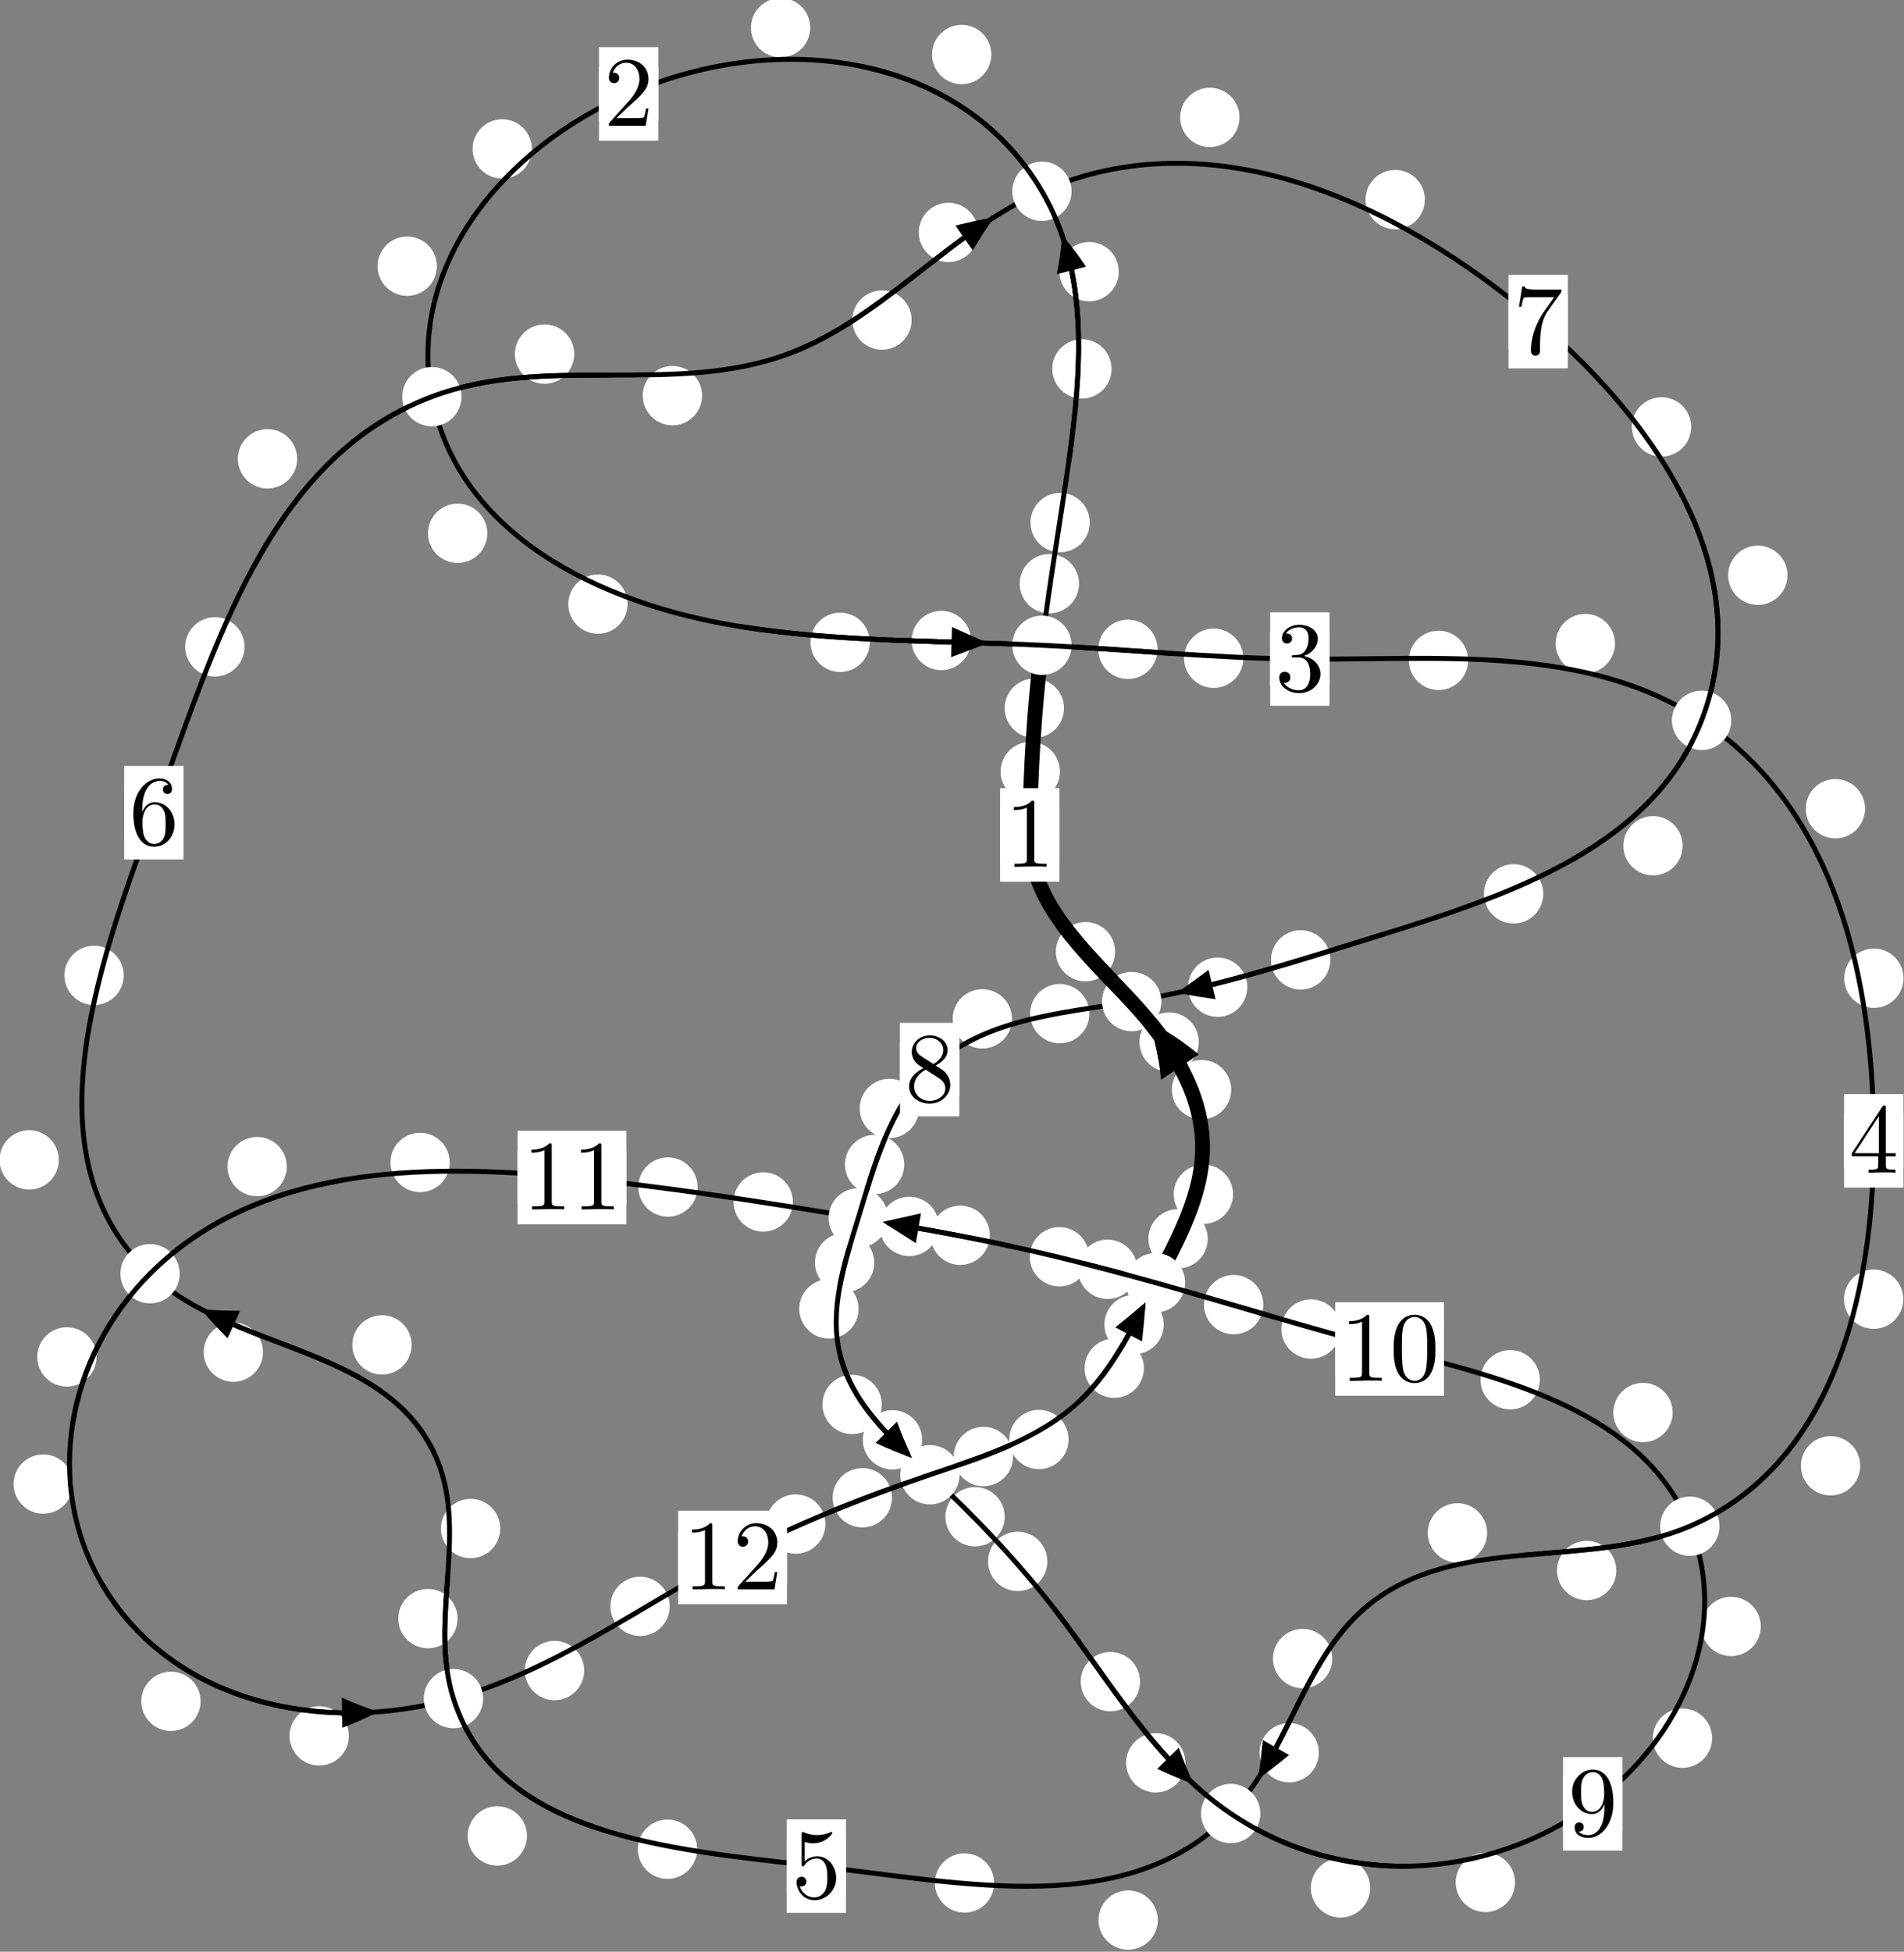 <?xml version="1.0"?>
<!-- Created by MetaPost 1.999 on 2021.07.05:2357 -->
<svg version="1.1" xmlns="http://www.w3.org/2000/svg" xmlns:xlink="http://www.w3.org/1999/xlink" width="191.876" height="196.604" viewBox="0 0 191.876 196.604">
<rect x="0" y="0" width="191.876" height="196.604" fill="#808080" stroke="none"/>
<!-- Original BoundingBox: -105.047089 -131.407944 86.828934 65.196320 -->
  <defs>
    <g transform="scale(0.01,0.01)" id="GLYPHcmr10_48">
      <path style="fill-rule: evenodd;" d="M460 -320C460 -400,455 -480,420 -554C374 -650,292 -666,250 -666C190 -666,117 -640,76 -547C44 -478,39 -400,39 -320C39 -245,43 -155,84 -79C127 2,200 22,249 22C303 22,379 1,423 -94C455 -163,460 -241,460 -320M249 -0C210 -0,151 -25,133 -121C122 -181,122 -273,122 -332C122 -396,122 -462,130 -516C149 -635,224 -644,249 -644C282 -644,348 -626,367 -527C377 -471,377 -395,377 -332C377 -257,377 -189,366 -125C351 -30,294 -0,249 -0"></path>
    </g>
    <g transform="scale(0.01,0.01)" id="GLYPHcmr10_49">
      <path style="fill-rule: evenodd;" d="M294 -640C294 -664,294 -666,271 -666C209 -602,121 -602,89 -602L89 -571C109 -571,168 -571,220 -597L220 -79C220 -43,217 -31,127 -31L95 -31L95 -0L257 -0L130 -3L217 -3L257 -3L297 -3L384 -3L419 -0L419 -31L387 -31C297 -31,294 -42,294 -79"></path>
    </g>
    <g transform="scale(0.01,0.01)" id="GLYPHcmr10_50">
      <path style="fill-rule: evenodd;" d="M127 -77L233 -180C389 -318,449 -372,449 -472C449 -586,359 -666,237 -666C124 -666,50 -574,50 -485C50 -429,100 -429,103 -429C120 -429,155 -441,155 -482C155 -508,137 -534,102 -534C94 -534,92 -534,89 -533C112 -598,166 -635,224 -635C315 -635,358 -554,358 -472C358 -392,308 -313,253 -251L61 -37C50 -26,50 -24,50 -0L421 -0L449 -174L424 -174C419 -144,412 -100,402 -85C395 -77,329 -77,307 -77"></path>
    </g>
    <g transform="scale(0.01,0.01)" id="GLYPHcmr10_51">
      <path style="fill-rule: evenodd;" d="M290 -352C372 -379,430 -449,430 -528C430 -610,342 -666,246 -666C145 -666,69 -606,69 -530C69 -497,91 -478,120 -478C151 -478,171 -500,171 -529C171 -579,124 -579,109 -579C140 -628,206 -641,242 -641C283 -641,338 -619,338 -529C338 -517,336 -459,310 -415C280 -367,246 -364,221 -363C213 -362,189 -360,182 -360C174 -359,167 -358,167 -348C167 -337,174 -337,191 -337L235 -337C317 -337,354 -269,354 -171C354 -35,285 -6,241 -6C198 -6,123 -23,88 -82C123 -77,154 -99,154 -137C154 -173,127 -193,98 -193C74 -193,42 -179,42 -135C42 -44,135 22,244 22C366 22,457 -69,457 -171C457 -253,394 -331,290 -352"></path>
    </g>
    <g transform="scale(0.01,0.01)" id="GLYPHcmr10_52">
      <path style="fill-rule: evenodd;" d="M294 -165L294 -78C294 -42,292 -31,218 -31L197 -31L197 -0L332 -0L238 -3L290 -3L332 -3L374 -3L427 -3L468 -0L468 -31L447 -31C373 -31,371 -42,371 -78L371 -165L471 -165L471 -196L371 -196L371 -651C371 -671,371 -677,355 -677C346 -677,343 -677,335 -665L28 -196L28 -165M300 -196L56 -196L300 -569"></path>
    </g>
    <g transform="scale(0.01,0.01)" id="GLYPHcmr10_53">
      <path style="fill-rule: evenodd;" d="M449 -201C449 -320,367 -420,259 -420C211 -420,168 -404,132 -369L132 -564C152 -558,185 -551,217 -551C340 -551,410 -642,410 -655C410 -661,407 -666,400 -666C399 -666,397 -666,392 -663C372 -654,323 -634,256 -634C216 -634,170 -641,123 -662C115 -665,113 -665,111 -665C101 -665,101 -657,101 -641L101 -345C101 -327,101 -319,115 -319C122 -319,124 -322,128 -328C139 -344,176 -398,257 -398C309 -398,334 -352,342 -334C358 -297,360 -258,360 -208C360 -173,360 -113,336 -71C312 -32,275 -6,229 -6C156 -6,99 -59,82 -118C85 -117,88 -116,99 -116C132 -116,149 -141,149 -165C149 -189,132 -214,99 -214C85 -214,50 -207,50 -161C50 -75,119 22,231 22C347 22,449 -74,449 -201"></path>
    </g>
    <g transform="scale(0.01,0.01)" id="GLYPHcmr10_54">
      <path style="fill-rule: evenodd;" d="M132 -328L132 -352C132 -605,256 -641,307 -641C331 -641,373 -635,395 -601C380 -601,340 -601,340 -556C340 -525,364 -510,386 -510C402 -510,432 -519,432 -558C432 -618,388 -666,305 -666C177 -666,42 -537,42 -316C42 -49,158 22,251 22C362 22,457 -72,457 -204C457 -331,368 -427,257 -427C189 -427,152 -376,132 -328M251 -6C188 -6,158 -66,152 -81C134 -128,134 -208,134 -226C134 -304,166 -404,256 -404C272 -404,318 -404,349 -342C367 -305,367 -254,367 -205C367 -157,367 -107,350 -71C320 -11,274 -6,251 -6"></path>
    </g>
    <g transform="scale(0.01,0.01)" id="GLYPHcmr10_55">
      <path style="fill-rule: evenodd;" d="M476 -609C485 -621,485 -623,485 -644L242 -644C120 -644,118 -657,114 -676L89 -676L56 -470L81 -470C84 -486,93 -549,106 -561C113 -567,191 -567,204 -567L411 -567C400 -551,321 -442,299 -409C209 -274,176 -135,176 -33C176 -23,176 22,222 22C268 22,268 -23,268 -33L268 -84C268 -139,271 -194,279 -248C283 -271,297 -357,341 -419"></path>
    </g>
    <g transform="scale(0.01,0.01)" id="GLYPHcmr10_56">
      <path style="fill-rule: evenodd;" d="M163 -457C117 -487,113 -521,113 -538C113 -599,178 -641,249 -641C322 -641,386 -589,386 -517C386 -460,347 -412,287 -377M309 -362C381 -399,430 -451,430 -517C430 -609,341 -666,250 -666C150 -666,69 -592,69 -499C69 -481,71 -436,113 -389C124 -377,161 -352,186 -335C128 -306,42 -250,42 -151C42 -45,144 22,249 22C362 22,457 -61,457 -168C457 -204,446 -249,408 -291C389 -312,373 -322,309 -362M209 -320L332 -242C360 -223,407 -193,407 -132C407 -58,332 -6,250 -6C164 -6,92 -68,92 -151C92 -209,124 -273,209 -320"></path>
    </g>
    <g transform="scale(0.01,0.01)" id="GLYPHcmr10_57">
      <path style="fill-rule: evenodd;" d="M367 -318L367 -286C367 -52,263 -6,205 -6C188 -6,134 -8,107 -42C151 -42,159 -71,159 -88C159 -119,135 -134,113 -134C97 -134,67 -125,67 -86C67 -19,121 22,206 22C335 22,457 -114,457 -329C457 -598,342 -666,253 -666C198 -666,149 -648,106 -603C65 -558,42 -516,42 -441C42 -316,130 -218,242 -218C303 -218,344 -260,367 -318M243 -241C227 -241,181 -241,150 -304C132 -341,132 -391,132 -440C132 -494,132 -541,153 -578C180 -628,218 -641,253 -641C299 -641,332 -607,349 -562C361 -530,365 -467,365 -421C365 -338,331 -241,243 -241"></path>
    </g>
  </defs>
  <path d="M106.815 77.72C106.815 76.927,106.5 76.167,105.94 75.607C105.379 75.046,104.619 74.731,103.826 74.731C103.034 74.731,102.274 75.046,101.713 75.607C101.153 76.167,100.838 76.927,100.838 77.72C100.838 78.513,101.153 79.273,101.713 79.833C102.274 80.394,103.034 80.709,103.826 80.709C104.619 80.709,105.379 80.394,105.94 79.833C106.5 79.273,106.815 78.513,106.815 77.72Z" style="fill: rgb(100%,100%,100%);stroke: none;"></path>
  <path d="M106.763 84.107C106.763 83.314,106.448 82.554,105.888 81.993C105.327 81.433,104.567 81.118,103.774 81.118C102.982 81.118,102.221 81.433,101.661 81.993C101.1 82.554,100.785 83.314,100.785 84.107C100.785 84.899,101.1 85.659,101.661 86.22C102.221 86.78,102.982 87.095,103.774 87.095C104.567 87.095,105.327 86.78,105.888 86.22C106.448 85.659,106.763 84.899,106.763 84.107Z" style="fill: rgb(100%,100%,100%);stroke: none;"></path>
  <path d="M108.736 58.797C108.736 58.005,108.421 57.245,107.861 56.684C107.3 56.124,106.54 55.809,105.748 55.809C104.955 55.809,104.195 56.124,103.634 56.684C103.074 57.245,102.759 58.005,102.759 58.797C102.759 59.59,103.074 60.35,103.634 60.911C104.195 61.471,104.955 61.786,105.748 61.786C106.54 61.786,107.3 61.471,107.861 60.911C108.421 60.35,108.736 59.59,108.736 58.797Z" style="fill: rgb(100%,100%,100%);stroke: none;"></path>
  <path d="M107.224 71.341C107.224 70.548,106.91 69.788,106.349 69.228C105.789 68.667,105.028 68.352,104.236 68.352C103.443 68.352,102.683 68.667,102.122 69.228C101.562 69.788,101.247 70.548,101.247 71.341C101.247 72.134,101.562 72.894,102.122 73.454C102.683 74.015,103.443 74.33,104.236 74.33C105.028 74.33,105.789 74.015,106.349 73.454C106.91 72.894,107.224 72.134,107.224 71.341Z" style="fill: rgb(100%,100%,100%);stroke: none;"></path>
  <path d="M112.019 37.16C112.019 36.367,111.704 35.607,111.144 35.046C110.583 34.486,109.823 34.171,109.03 34.171C108.238 34.171,107.477 34.486,106.917 35.046C106.356 35.607,106.041 36.367,106.041 37.16C106.041 37.952,106.356 38.712,106.917 39.273C107.477 39.833,108.238 40.148,109.03 40.148C109.823 40.148,110.583 39.833,111.144 39.273C111.704 38.712,112.019 37.952,112.019 37.16Z" style="fill: rgb(100%,100%,100%);stroke: none;"></path>
  <path d="M109.822 52.642C109.822 51.849,109.507 51.089,108.947 50.529C108.386 49.968,107.626 49.653,106.834 49.653C106.041 49.653,105.281 49.968,104.72 50.529C104.16 51.089,103.845 51.849,103.845 52.642C103.845 53.435,104.16 54.195,104.72 54.755C105.281 55.316,106.041 55.631,106.834 55.631C107.626 55.631,108.386 55.316,108.947 54.755C109.507 54.195,109.822 53.435,109.822 52.642Z" style="fill: rgb(100%,100%,100%);stroke: none;"></path>
  <path d="M99.901 5.493C99.901 4.7,99.586 3.94,99.025 3.38C98.465 2.819,97.705 2.504,96.912 2.504C96.119 2.504,95.359 2.819,94.799 3.38C94.238 3.94,93.923 4.7,93.923 5.493C93.923 6.286,94.238 7.046,94.799 7.606C95.359 8.167,96.119 8.482,96.912 8.482C97.705 8.482,98.465 8.167,99.025 7.606C99.586 7.046,99.901 6.286,99.901 5.493Z" style="fill: rgb(100%,100%,100%);stroke: none;"></path>
  <path d="M112.743 27.367C112.743 26.574,112.428 25.814,111.868 25.253C111.307 24.693,110.547 24.378,109.755 24.378C108.962 24.378,108.202 24.693,107.641 25.253C107.081 25.814,106.766 26.574,106.766 27.367C106.766 28.159,107.081 28.919,107.641 29.48C108.202 30.04,108.962 30.355,109.755 30.355C110.547 30.355,111.307 30.04,111.868 29.48C112.428 28.919,112.743 28.159,112.743 27.367Z" style="fill: rgb(100%,100%,100%);stroke: none;"></path>
  <path d="M53.602 15.004C53.602 14.211,53.287 13.451,52.727 12.89C52.166 12.33,51.406 12.015,50.613 12.015C49.821 12.015,49.061 12.33,48.5 12.89C47.94 13.451,47.625 14.211,47.625 15.004C47.625 15.796,47.94 16.556,48.5 17.117C49.061 17.677,49.821 17.992,50.613 17.992C51.406 17.992,52.166 17.677,52.727 17.117C53.287 16.556,53.602 15.796,53.602 15.004Z" style="fill: rgb(100%,100%,100%);stroke: none;"></path>
  <path d="M81.653 2.792C81.653 2,81.338 1.24,80.778 0.679C80.217 0.119,79.457 -0.196,78.664 -0.196C77.872 -0.196,77.111 0.119,76.551 0.679C75.99 1.24,75.676 2,75.676 2.792C75.676 3.585,75.99 4.345,76.551 4.906C77.111 5.466,77.872 5.781,78.664 5.781C79.457 5.781,80.217 5.466,80.778 4.906C81.338 4.345,81.653 3.585,81.653 2.792Z" style="fill: rgb(100%,100%,100%);stroke: none;"></path>
  <path d="M49.108 53.723C49.108 52.93,48.793 52.17,48.232 51.609C47.672 51.049,46.911 50.734,46.119 50.734C45.326 50.734,44.566 51.049,44.005 51.609C43.445 52.17,43.13 52.93,43.13 53.723C43.13 54.515,43.445 55.275,44.005 55.836C44.566 56.396,45.326 56.711,46.119 56.711C46.911 56.711,47.672 56.396,48.232 55.836C48.793 55.275,49.108 54.515,49.108 53.723Z" style="fill: rgb(100%,100%,100%);stroke: none;"></path>
  <path d="M44.026 26.815C44.026 26.022,43.711 25.262,43.151 24.702C42.59 24.141,41.83 23.826,41.037 23.826C40.245 23.826,39.485 24.141,38.924 24.702C38.364 25.262,38.049 26.022,38.049 26.815C38.049 27.608,38.364 28.368,38.924 28.928C39.485 29.489,40.245 29.804,41.037 29.804C41.83 29.804,42.59 29.489,43.151 28.928C43.711 28.368,44.026 27.608,44.026 26.815Z" style="fill: rgb(100%,100%,100%);stroke: none;"></path>
  <path d="M87.655 64.703C87.655 63.91,87.34 63.15,86.78 62.589C86.219 62.029,85.459 61.714,84.666 61.714C83.874 61.714,83.114 62.029,82.553 62.589C81.993 63.15,81.678 63.91,81.678 64.703C81.678 65.495,81.993 66.256,82.553 66.816C83.114 67.377,83.874 67.692,84.666 67.692C85.459 67.692,86.219 67.377,86.78 66.816C87.34 66.256,87.655 65.495,87.655 64.703Z" style="fill: rgb(100%,100%,100%);stroke: none;"></path>
  <path d="M63.246 60.855C63.246 60.062,62.931 59.302,62.37 58.742C61.81 58.181,61.05 57.866,60.257 57.866C59.464 57.866,58.704 58.181,58.144 58.742C57.583 59.302,57.268 60.062,57.268 60.855C57.268 61.648,57.583 62.408,58.144 62.968C58.704 63.529,59.464 63.844,60.257 63.844C61.05 63.844,61.81 63.529,62.37 62.968C62.931 62.408,63.246 61.648,63.246 60.855Z" style="fill: rgb(100%,100%,100%);stroke: none;"></path>
  <path d="M116.656 65.411C116.656 64.618,116.341 63.858,115.781 63.298C115.22 62.737,114.46 62.422,113.667 62.422C112.875 62.422,112.115 62.737,111.554 63.298C110.994 63.858,110.679 64.618,110.679 65.411C110.679 66.204,110.994 66.964,111.554 67.524C112.115 68.085,112.875 68.4,113.667 68.4C114.46 68.4,115.22 68.085,115.781 67.524C116.341 66.964,116.656 66.204,116.656 65.411Z" style="fill: rgb(100%,100%,100%);stroke: none;"></path>
  <path d="M97.85 64.519C97.85 63.726,97.535 62.966,96.975 62.406C96.414 61.845,95.654 61.53,94.861 61.53C94.069 61.53,93.309 61.845,92.748 62.406C92.188 62.966,91.873 63.726,91.873 64.519C91.873 65.312,92.188 66.072,92.748 66.632C93.309 67.193,94.069 67.508,94.861 67.508C95.654 67.508,96.414 67.193,96.975 66.632C97.535 66.072,97.85 65.312,97.85 64.519Z" style="fill: rgb(100%,100%,100%);stroke: none;"></path>
  <path d="M147.956 66.523C147.956 65.73,147.641 64.97,147.081 64.409C146.52 63.849,145.76 63.534,144.968 63.534C144.175 63.534,143.415 63.849,142.854 64.409C142.294 64.97,141.979 65.73,141.979 66.523C141.979 67.315,142.294 68.076,142.854 68.636C143.415 69.197,144.175 69.511,144.968 69.511C145.76 69.511,146.52 69.197,147.081 68.636C147.641 68.076,147.956 67.315,147.956 66.523Z" style="fill: rgb(100%,100%,100%);stroke: none;"></path>
  <path d="M125.3 66.31C125.3 65.517,124.985 64.757,124.425 64.197C123.864 63.636,123.104 63.321,122.311 63.321C121.519 63.321,120.759 63.636,120.198 64.197C119.638 64.757,119.323 65.517,119.323 66.31C119.323 67.103,119.638 67.863,120.198 68.423C120.759 68.984,121.519 69.299,122.311 69.299C123.104 69.299,123.864 68.984,124.425 68.423C124.985 67.863,125.3 67.103,125.3 66.31Z" style="fill: rgb(100%,100%,100%);stroke: none;"></path>
  <path d="M187.952 81.468C187.952 80.675,187.637 79.915,187.076 79.354C186.516 78.794,185.756 78.479,184.963 78.479C184.17 78.479,183.41 78.794,182.85 79.354C182.289 79.915,181.974 80.675,181.974 81.468C181.974 82.26,182.289 83.02,182.85 83.581C183.41 84.141,184.17 84.456,184.963 84.456C185.756 84.456,186.516 84.141,187.076 83.581C187.637 83.02,187.952 82.26,187.952 81.468Z" style="fill: rgb(100%,100%,100%);stroke: none;"></path>
  <path d="M162.75 64.828C162.75 64.036,162.435 63.275,161.875 62.715C161.314 62.154,160.554 61.84,159.762 61.84C158.969 61.84,158.209 62.154,157.648 62.715C157.088 63.275,156.773 64.036,156.773 64.828C156.773 65.621,157.088 66.381,157.648 66.942C158.209 67.502,158.969 67.817,159.762 67.817C160.554 67.817,161.314 67.502,161.875 66.942C162.435 66.381,162.75 65.621,162.75 64.828Z" style="fill: rgb(100%,100%,100%);stroke: none;"></path>
  <path d="M191.806 130.873C191.806 130.08,191.491 129.32,190.931 128.759C190.37 128.199,189.61 127.884,188.818 127.884C188.025 127.884,187.265 128.199,186.704 128.759C186.144 129.32,185.829 130.08,185.829 130.873C185.829 131.665,186.144 132.425,186.704 132.986C187.265 133.546,188.025 133.861,188.818 133.861C189.61 133.861,190.37 133.546,190.931 132.986C191.491 132.425,191.806 131.665,191.806 130.873Z" style="fill: rgb(100%,100%,100%);stroke: none;"></path>
  <path d="M191.829 98.542C191.829 97.75,191.514 96.99,190.954 96.429C190.393 95.869,189.633 95.554,188.84 95.554C188.048 95.554,187.287 95.869,186.727 96.429C186.166 96.99,185.851 97.75,185.851 98.542C185.851 99.335,186.166 100.095,186.727 100.656C187.287 101.216,188.048 101.531,188.84 101.531C189.633 101.531,190.393 101.216,190.954 100.656C191.514 100.095,191.829 99.335,191.829 98.542Z" style="fill: rgb(100%,100%,100%);stroke: none;"></path>
  <path d="M162.885 158.206C162.885 157.413,162.57 156.653,162.009 156.092C161.449 155.532,160.689 155.217,159.896 155.217C159.103 155.217,158.343 155.532,157.783 156.092C157.222 156.653,156.907 157.413,156.907 158.206C156.907 158.998,157.222 159.759,157.783 160.319C158.343 160.88,159.103 161.194,159.896 161.194C160.689 161.194,161.449 160.88,162.009 160.319C162.57 159.759,162.885 158.998,162.885 158.206Z" style="fill: rgb(100%,100%,100%);stroke: none;"></path>
  <path d="M187.464 147.656C187.464 146.863,187.149 146.103,186.589 145.542C186.028 144.982,185.268 144.667,184.475 144.667C183.683 144.667,182.923 144.982,182.362 145.542C181.802 146.103,181.487 146.863,181.487 147.656C181.487 148.448,181.802 149.208,182.362 149.769C182.923 150.329,183.683 150.644,184.475 150.644C185.268 150.644,186.028 150.329,186.589 149.769C187.149 149.208,187.464 148.448,187.464 147.656Z" style="fill: rgb(100%,100%,100%);stroke: none;"></path>
  <path d="M134.26 167.074C134.26 166.282,133.945 165.521,133.385 164.961C132.824 164.4,132.064 164.085,131.272 164.085C130.479 164.085,129.719 164.4,129.158 164.961C128.598 165.521,128.283 166.282,128.283 167.074C128.283 167.867,128.598 168.627,129.158 169.188C129.719 169.748,130.479 170.063,131.272 170.063C132.064 170.063,132.824 169.748,133.385 169.188C133.945 168.627,134.26 167.867,134.26 167.074Z" style="fill: rgb(100%,100%,100%);stroke: none;"></path>
  <path d="M149.86 154.413C149.86 153.621,149.546 152.861,148.985 152.3C148.425 151.74,147.664 151.425,146.872 151.425C146.079 151.425,145.319 151.74,144.758 152.3C144.198 152.861,143.883 153.621,143.883 154.413C143.883 155.206,144.198 155.966,144.758 156.527C145.319 157.087,146.079 157.402,146.872 157.402C147.664 157.402,148.425 157.087,148.985 156.527C149.546 155.966,149.86 155.206,149.86 154.413Z" style="fill: rgb(100%,100%,100%);stroke: none;"></path>
  <path d="M116.678 193.419C116.678 192.627,116.363 191.866,115.803 191.306C115.242 190.745,114.482 190.43,113.689 190.43C112.897 190.43,112.137 190.745,111.576 191.306C111.016 191.866,110.701 192.627,110.701 193.419C110.701 194.212,111.016 194.972,111.576 195.533C112.137 196.093,112.897 196.408,113.689 196.408C114.482 196.408,115.242 196.093,115.803 195.533C116.363 194.972,116.678 194.212,116.678 193.419Z" style="fill: rgb(100%,100%,100%);stroke: none;"></path>
  <path d="M132.904 176.561C132.904 175.768,132.589 175.008,132.028 174.447C131.468 173.887,130.708 173.572,129.915 173.572C129.122 173.572,128.362 173.887,127.802 174.447C127.241 175.008,126.926 175.768,126.926 176.561C126.926 177.353,127.241 178.113,127.802 178.674C128.362 179.234,129.122 179.549,129.915 179.549C130.708 179.549,131.468 179.234,132.028 178.674C132.589 178.113,132.904 177.353,132.904 176.561Z" style="fill: rgb(100%,100%,100%);stroke: none;"></path>
  <path d="M70.255 186.28C70.255 185.487,69.94 184.727,69.38 184.167C68.819 183.606,68.059 183.291,67.266 183.291C66.474 183.291,65.713 183.606,65.153 184.167C64.592 184.727,64.278 185.487,64.278 186.28C64.278 187.073,64.592 187.833,65.153 188.393C65.713 188.954,66.474 189.269,67.266 189.269C68.059 189.269,68.819 188.954,69.38 188.393C69.94 187.833,70.255 187.073,70.255 186.28Z" style="fill: rgb(100%,100%,100%);stroke: none;"></path>
  <path d="M100.188 189.682C100.188 188.89,99.873 188.13,99.313 187.569C98.752 187.009,97.992 186.694,97.199 186.694C96.407 186.694,95.647 187.009,95.086 187.569C94.526 188.13,94.211 188.89,94.211 189.682C94.211 190.475,94.526 191.235,95.086 191.796C95.647 192.356,96.407 192.671,97.199 192.671C97.992 192.671,98.752 192.356,99.313 191.796C99.873 191.235,100.188 190.475,100.188 189.682Z" style="fill: rgb(100%,100%,100%);stroke: none;"></path>
  <path d="M46.113 163.052C46.113 162.259,45.798 161.499,45.238 160.938C44.677 160.378,43.917 160.063,43.124 160.063C42.332 160.063,41.571 160.378,41.011 160.938C40.451 161.499,40.136 162.259,40.136 163.052C40.136 163.844,40.451 164.605,41.011 165.165C41.571 165.725,42.332 166.04,43.124 166.04C43.917 166.04,44.677 165.725,45.238 165.165C45.798 164.605,46.113 163.844,46.113 163.052Z" style="fill: rgb(100%,100%,100%);stroke: none;"></path>
  <path d="M53.105 184.941C53.105 184.148,52.79 183.388,52.23 182.828C51.669 182.267,50.909 181.952,50.116 181.952C49.324 181.952,48.564 182.267,48.003 182.828C47.443 183.388,47.128 184.148,47.128 184.941C47.128 185.734,47.443 186.494,48.003 187.054C48.564 187.615,49.324 187.93,50.116 187.93C50.909 187.93,51.669 187.615,52.23 187.054C52.79 186.494,53.105 185.734,53.105 184.941Z" style="fill: rgb(100%,100%,100%);stroke: none;"></path>
  <path d="M41.481 135.478C41.481 134.686,41.166 133.925,40.606 133.365C40.045 132.805,39.285 132.49,38.492 132.49C37.7 132.49,36.94 132.805,36.379 133.365C35.819 133.925,35.504 134.686,35.504 135.478C35.504 136.271,35.819 137.031,36.379 137.592C36.94 138.152,37.7 138.467,38.492 138.467C39.285 138.467,40.045 138.152,40.606 137.592C41.166 137.031,41.481 136.271,41.481 135.478Z" style="fill: rgb(100%,100%,100%);stroke: none;"></path>
  <path d="M50.413 153.976C50.413 153.183,50.098 152.423,49.537 151.863C48.977 151.302,48.217 150.987,47.424 150.987C46.631 150.987,45.871 151.302,45.311 151.863C44.75 152.423,44.435 153.183,44.435 153.976C44.435 154.769,44.75 155.529,45.311 156.089C45.871 156.65,46.631 156.965,47.424 156.965C48.217 156.965,48.977 156.65,49.537 156.089C50.098 155.529,50.413 154.769,50.413 153.976Z" style="fill: rgb(100%,100%,100%);stroke: none;"></path>
  <path d="M5.93 116.841C5.93 116.048,5.615 115.288,5.055 114.728C4.494 114.167,3.734 113.852,2.942 113.852C2.149 113.852,1.389 114.167,0.828 114.728C0.268 115.288,-0.047 116.048,-0.047 116.841C-0.047 117.634,0.268 118.394,0.828 118.954C1.389 119.515,2.149 119.83,2.942 119.83C3.734 119.83,4.494 119.515,5.055 118.954C5.615 118.394,5.93 117.634,5.93 116.841Z" style="fill: rgb(100%,100%,100%);stroke: none;"></path>
  <path d="M26.504 136.21C26.504 135.417,26.189 134.657,25.629 134.096C25.068 133.536,24.308 133.221,23.515 133.221C22.723 133.221,21.963 133.536,21.402 134.096C20.842 134.657,20.527 135.417,20.527 136.21C20.527 137.002,20.842 137.762,21.402 138.323C21.963 138.883,22.723 139.198,23.515 139.198C24.308 139.198,25.068 138.883,25.629 138.323C26.189 137.762,26.504 137.002,26.504 136.21Z" style="fill: rgb(100%,100%,100%);stroke: none;"></path>
  <path d="M24.642 65.163C24.642 64.37,24.328 63.61,23.767 63.049C23.207 62.489,22.446 62.174,21.654 62.174C20.861 62.174,20.101 62.489,19.54 63.049C18.98 63.61,18.665 64.37,18.665 65.163C18.665 65.955,18.98 66.715,19.54 67.276C20.101 67.836,20.861 68.151,21.654 68.151C22.446 68.151,23.207 67.836,23.767 67.276C24.328 66.715,24.642 65.955,24.642 65.163Z" style="fill: rgb(100%,100%,100%);stroke: none;"></path>
  <path d="M12.467 98.257C12.467 97.464,12.152 96.704,11.592 96.144C11.031 95.583,10.271 95.268,9.478 95.268C8.686 95.268,7.926 95.583,7.365 96.144C6.805 96.704,6.49 97.464,6.49 98.257C6.49 99.05,6.805 99.81,7.365 100.37C7.926 100.931,8.686 101.246,9.478 101.246C10.271 101.246,11.031 100.931,11.592 100.37C12.152 99.81,12.467 99.05,12.467 98.257Z" style="fill: rgb(100%,100%,100%);stroke: none;"></path>
  <path d="M57.867 35.668C57.867 34.876,57.552 34.116,56.991 33.555C56.431 32.995,55.671 32.68,54.878 32.68C54.085 32.68,53.325 32.995,52.765 33.555C52.204 34.116,51.889 34.876,51.889 35.668C51.889 36.461,52.204 37.221,52.765 37.782C53.325 38.342,54.085 38.657,54.878 38.657C55.671 38.657,56.431 38.342,56.991 37.782C57.552 37.221,57.867 36.461,57.867 35.668Z" style="fill: rgb(100%,100%,100%);stroke: none;"></path>
  <path d="M29.946 46.218C29.946 45.426,29.631 44.665,29.071 44.105C28.51 43.544,27.75 43.229,26.958 43.229C26.165 43.229,25.405 43.544,24.844 44.105C24.284 44.665,23.969 45.426,23.969 46.218C23.969 47.011,24.284 47.771,24.844 48.332C25.405 48.892,26.165 49.207,26.958 49.207C27.75 49.207,28.51 48.892,29.071 48.332C29.631 47.771,29.946 47.011,29.946 46.218Z" style="fill: rgb(100%,100%,100%);stroke: none;"></path>
  <path d="M91.87 32.241C91.87 31.449,91.555 30.689,90.994 30.128C90.434 29.568,89.674 29.253,88.881 29.253C88.088 29.253,87.328 29.568,86.768 30.128C86.207 30.689,85.892 31.449,85.892 32.241C85.892 33.034,86.207 33.794,86.768 34.355C87.328 34.915,88.088 35.23,88.881 35.23C89.674 35.23,90.434 34.915,90.994 34.355C91.555 33.794,91.87 33.034,91.87 32.241Z" style="fill: rgb(100%,100%,100%);stroke: none;"></path>
  <path d="M70.754 39.855C70.754 39.062,70.439 38.302,69.878 37.742C69.318 37.181,68.558 36.866,67.765 36.866C66.972 36.866,66.212 37.181,65.652 37.742C65.091 38.302,64.776 39.062,64.776 39.855C64.776 40.648,65.091 41.408,65.652 41.968C66.212 42.529,66.972 42.844,67.765 42.844C68.558 42.844,69.318 42.529,69.878 41.968C70.439 41.408,70.754 40.648,70.754 39.855Z" style="fill: rgb(100%,100%,100%);stroke: none;"></path>
  <path d="M124.911 11.826C124.911 11.034,124.596 10.274,124.036 9.713C123.475 9.153,122.715 8.838,121.922 8.838C121.13 8.838,120.369 9.153,119.809 9.713C119.248 10.274,118.933 11.034,118.933 11.826C118.933 12.619,119.248 13.379,119.809 13.94C120.369 14.5,121.13 14.815,121.922 14.815C122.715 14.815,123.475 14.5,124.036 13.94C124.596 13.379,124.911 12.619,124.911 11.826Z" style="fill: rgb(100%,100%,100%);stroke: none;"></path>
  <path d="M98.568 23.412C98.568 22.619,98.253 21.859,97.693 21.298C97.132 20.738,96.372 20.423,95.58 20.423C94.787 20.423,94.027 20.738,93.466 21.298C92.906 21.859,92.591 22.619,92.591 23.412C92.591 24.204,92.906 24.965,93.466 25.525C94.027 26.086,94.787 26.4,95.58 26.4C96.372 26.4,97.132 26.086,97.693 25.525C98.253 24.965,98.568 24.204,98.568 23.412Z" style="fill: rgb(100%,100%,100%);stroke: none;"></path>
  <path d="M170.431 43.005C170.431 42.213,170.116 41.453,169.556 40.892C168.995 40.332,168.235 40.017,167.442 40.017C166.65 40.017,165.889 40.332,165.329 40.892C164.768 41.453,164.454 42.213,164.454 43.005C164.454 43.798,164.768 44.558,165.329 45.119C165.889 45.679,166.65 45.994,167.442 45.994C168.235 45.994,168.995 45.679,169.556 45.119C170.116 44.558,170.431 43.798,170.431 43.005Z" style="fill: rgb(100%,100%,100%);stroke: none;"></path>
  <path d="M143.59 20.105C143.59 19.313,143.275 18.552,142.714 17.992C142.154 17.432,141.394 17.117,140.601 17.117C139.808 17.117,139.048 17.432,138.488 17.992C137.927 18.552,137.612 19.313,137.612 20.105C137.612 20.898,137.927 21.658,138.488 22.219C139.048 22.779,139.808 23.094,140.601 23.094C141.394 23.094,142.154 22.779,142.714 22.219C143.275 21.658,143.59 20.898,143.59 20.105Z" style="fill: rgb(100%,100%,100%);stroke: none;"></path>
  <path d="M169.571 85.197C169.571 84.404,169.256 83.644,168.696 83.083C168.135 82.523,167.375 82.208,166.583 82.208C165.79 82.208,165.03 82.523,164.469 83.083C163.909 83.644,163.594 84.404,163.594 85.197C163.594 85.989,163.909 86.75,164.469 87.31C165.03 87.87,165.79 88.185,166.583 88.185C167.375 88.185,168.135 87.87,168.696 87.31C169.256 86.75,169.571 85.989,169.571 85.197Z" style="fill: rgb(100%,100%,100%);stroke: none;"></path>
  <path d="M180.134 57.949C180.134 57.157,179.819 56.397,179.258 55.836C178.698 55.276,177.938 54.961,177.145 54.961C176.352 54.961,175.592 55.276,175.032 55.836C174.471 56.397,174.156 57.157,174.156 57.949C174.156 58.742,174.471 59.502,175.032 60.063C175.592 60.623,176.352 60.938,177.145 60.938C177.938 60.938,178.698 60.623,179.258 60.063C179.819 59.502,180.134 58.742,180.134 57.949Z" style="fill: rgb(100%,100%,100%);stroke: none;"></path>
  <path d="M134.065 96.692C134.065 95.899,133.75 95.139,133.189 94.578C132.629 94.018,131.869 93.703,131.076 93.703C130.283 93.703,129.523 94.018,128.963 94.578C128.402 95.139,128.087 95.899,128.087 96.692C128.087 97.484,128.402 98.244,128.963 98.805C129.523 99.365,130.283 99.68,131.076 99.68C131.869 99.68,132.629 99.365,133.189 98.805C133.75 98.244,134.065 97.484,134.065 96.692Z" style="fill: rgb(100%,100%,100%);stroke: none;"></path>
  <path d="M155.522 90.043C155.522 89.25,155.207 88.49,154.646 87.93C154.086 87.369,153.326 87.054,152.533 87.054C151.74 87.054,150.98 87.369,150.42 87.93C149.859 88.49,149.544 89.25,149.544 90.043C149.544 90.836,149.859 91.596,150.42 92.156C150.98 92.717,151.74 93.032,152.533 93.032C153.326 93.032,154.086 92.717,154.646 92.156C155.207 91.596,155.522 90.836,155.522 90.043Z" style="fill: rgb(100%,100%,100%);stroke: none;"></path>
  <path d="M109.787 102.109C109.787 101.316,109.472 100.556,108.912 99.995C108.351 99.435,107.591 99.12,106.799 99.12C106.006 99.12,105.246 99.435,104.685 99.995C104.125 100.556,103.81 101.316,103.81 102.109C103.81 102.901,104.125 103.661,104.685 104.222C105.246 104.782,106.006 105.097,106.799 105.097C107.591 105.097,108.351 104.782,108.912 104.222C109.472 103.661,109.787 102.901,109.787 102.109Z" style="fill: rgb(100%,100%,100%);stroke: none;"></path>
  <path d="M125.698 99.446C125.698 98.653,125.383 97.893,124.823 97.333C124.262 96.772,123.502 96.457,122.71 96.457C121.917 96.457,121.157 96.772,120.596 97.333C120.036 97.893,119.721 98.653,119.721 99.446C119.721 100.239,120.036 100.999,120.596 101.559C121.157 102.12,121.917 102.435,122.71 102.435C123.502 102.435,124.262 102.12,124.823 101.559C125.383 100.999,125.698 100.239,125.698 99.446Z" style="fill: rgb(100%,100%,100%);stroke: none;"></path>
  <path d="M92.612 111.659C92.612 110.866,92.297 110.106,91.737 109.545C91.176 108.985,90.416 108.67,89.623 108.67C88.831 108.67,88.071 108.985,87.51 109.545C86.95 110.106,86.635 110.866,86.635 111.659C86.635 112.451,86.95 113.211,87.51 113.772C88.071 114.332,88.831 114.647,89.623 114.647C90.416 114.647,91.176 114.332,91.737 113.772C92.297 113.211,92.612 112.451,92.612 111.659Z" style="fill: rgb(100%,100%,100%);stroke: none;"></path>
  <path d="M101.984 102.632C101.984 101.839,101.669 101.079,101.108 100.518C100.548 99.958,99.788 99.643,98.995 99.643C98.202 99.643,97.442 99.958,96.882 100.518C96.321 101.079,96.006 101.839,96.006 102.632C96.006 103.424,96.321 104.184,96.882 104.745C97.442 105.305,98.202 105.62,98.995 105.62C99.788 105.62,100.548 105.305,101.108 104.745C101.669 104.184,101.984 103.424,101.984 102.632Z" style="fill: rgb(100%,100%,100%);stroke: none;"></path>
  <path d="M88.103 127.195C88.103 126.402,87.788 125.642,87.228 125.082C86.667 124.521,85.907 124.206,85.115 124.206C84.322 124.206,83.562 124.521,83.001 125.082C82.441 125.642,82.126 126.402,82.126 127.195C82.126 127.988,82.441 128.748,83.001 129.308C83.562 129.869,84.322 130.184,85.115 130.184C85.907 130.184,86.667 129.869,87.228 129.308C87.788 128.748,88.103 127.988,88.103 127.195Z" style="fill: rgb(100%,100%,100%);stroke: none;"></path>
  <path d="M91.129 117.308C91.129 116.515,90.814 115.755,90.254 115.194C89.693 114.634,88.933 114.319,88.14 114.319C87.348 114.319,86.588 114.634,86.027 115.194C85.467 115.755,85.152 116.515,85.152 117.308C85.152 118.1,85.467 118.861,86.027 119.421C86.588 119.981,87.348 120.296,88.14 120.296C88.933 120.296,89.693 119.981,90.254 119.421C90.814 118.861,91.129 118.1,91.129 117.308Z" style="fill: rgb(100%,100%,100%);stroke: none;"></path>
  <path d="M88.859 141.476C88.859 140.683,88.545 139.923,87.984 139.363C87.424 138.802,86.663 138.487,85.871 138.487C85.078 138.487,84.318 138.802,83.757 139.363C83.197 139.923,82.882 140.683,82.882 141.476C82.882 142.269,83.197 143.029,83.757 143.589C84.318 144.15,85.078 144.465,85.871 144.465C86.663 144.465,87.424 144.15,87.984 143.589C88.545 143.029,88.859 142.269,88.859 141.476Z" style="fill: rgb(100%,100%,100%);stroke: none;"></path>
  <path d="M86.523 131.849C86.523 131.057,86.208 130.297,85.647 129.736C85.087 129.176,84.327 128.861,83.534 128.861C82.741 128.861,81.981 129.176,81.421 129.736C80.86 130.297,80.545 131.057,80.545 131.849C80.545 132.642,80.86 133.402,81.421 133.963C81.981 134.523,82.741 134.838,83.534 134.838C84.327 134.838,85.087 134.523,85.647 133.963C86.208 133.402,86.523 132.642,86.523 131.849Z" style="fill: rgb(100%,100%,100%);stroke: none;"></path>
  <path d="M101.25 152.789C101.25 151.996,100.935 151.236,100.375 150.675C99.814 150.115,99.054 149.8,98.261 149.8C97.469 149.8,96.709 150.115,96.148 150.675C95.588 151.236,95.273 151.996,95.273 152.789C95.273 153.581,95.588 154.342,96.148 154.902C96.709 155.463,97.469 155.778,98.261 155.778C99.054 155.778,99.814 155.463,100.375 154.902C100.935 154.342,101.25 153.581,101.25 152.789Z" style="fill: rgb(100%,100%,100%);stroke: none;"></path>
  <path d="M92.928 145.041C92.928 144.249,92.613 143.488,92.052 142.928C91.492 142.368,90.732 142.053,89.939 142.053C89.146 142.053,88.386 142.368,87.826 142.928C87.265 143.488,86.95 144.249,86.95 145.041C86.95 145.834,87.265 146.594,87.826 147.155C88.386 147.715,89.146 148.03,89.939 148.03C90.732 148.03,91.492 147.715,92.052 147.155C92.613 146.594,92.928 145.834,92.928 145.041Z" style="fill: rgb(100%,100%,100%);stroke: none;"></path>
  <path d="M114.887 169.398C114.887 168.605,114.572 167.845,114.012 167.284C113.451 166.724,112.691 166.409,111.898 166.409C111.106 166.409,110.346 166.724,109.785 167.284C109.225 167.845,108.91 168.605,108.91 169.398C108.91 170.19,109.225 170.951,109.785 171.511C110.346 172.072,111.106 172.387,111.898 172.387C112.691 172.387,113.451 172.072,114.012 171.511C114.572 170.951,114.887 170.19,114.887 169.398Z" style="fill: rgb(100%,100%,100%);stroke: none;"></path>
  <path d="M105.549 157.287C105.549 156.494,105.234 155.734,104.673 155.174C104.113 154.613,103.353 154.298,102.56 154.298C101.767 154.298,101.007 154.613,100.447 155.174C99.886 155.734,99.571 156.494,99.571 157.287C99.571 158.08,99.886 158.84,100.447 159.4C101.007 159.961,101.767 160.276,102.56 160.276C103.353 160.276,104.113 159.961,104.673 159.4C105.234 158.84,105.549 158.08,105.549 157.287Z" style="fill: rgb(100%,100%,100%);stroke: none;"></path>
  <path d="M138.08 190.178C138.08 189.385,137.765 188.625,137.205 188.064C136.644 187.504,135.884 187.189,135.092 187.189C134.299 187.189,133.539 187.504,132.978 188.064C132.418 188.625,132.103 189.385,132.103 190.178C132.103 190.97,132.418 191.73,132.978 192.291C133.539 192.851,134.299 193.166,135.092 193.166C135.884 193.166,136.644 192.851,137.205 192.291C137.765 191.73,138.08 190.97,138.08 190.178Z" style="fill: rgb(100%,100%,100%);stroke: none;"></path>
  <path d="M119.461 177.577C119.461 176.784,119.146 176.024,118.586 175.463C118.025 174.903,117.265 174.588,116.473 174.588C115.68 174.588,114.92 174.903,114.359 175.463C113.799 176.024,113.484 176.784,113.484 177.577C113.484 178.369,113.799 179.13,114.359 179.69C114.92 180.251,115.68 180.565,116.473 180.565C117.265 180.565,118.025 180.251,118.586 179.69C119.146 179.13,119.461 178.369,119.461 177.577Z" style="fill: rgb(100%,100%,100%);stroke: none;"></path>
  <path d="M172.539 175.094C172.539 174.301,172.224 173.541,171.663 172.981C171.103 172.42,170.343 172.105,169.55 172.105C168.757 172.105,167.997 172.42,167.437 172.981C166.876 173.541,166.561 174.301,166.561 175.094C166.561 175.887,166.876 176.647,167.437 177.208C167.997 177.768,168.757 178.083,169.55 178.083C170.343 178.083,171.103 177.768,171.663 177.208C172.224 176.647,172.539 175.887,172.539 175.094Z" style="fill: rgb(100%,100%,100%);stroke: none;"></path>
  <path d="M152.677 189.627C152.677 188.834,152.362 188.074,151.802 187.513C151.241 186.953,150.481 186.638,149.688 186.638C148.896 186.638,148.135 186.953,147.575 187.513C147.014 188.074,146.699 188.834,146.699 189.627C146.699 190.419,147.014 191.179,147.575 191.74C148.135 192.3,148.896 192.615,149.688 192.615C150.481 192.615,151.241 192.3,151.802 191.74C152.362 191.179,152.677 190.419,152.677 189.627Z" style="fill: rgb(100%,100%,100%);stroke: none;"></path>
  <path d="M168.563 142.291C168.563 141.498,168.248 140.738,167.687 140.177C167.127 139.617,166.367 139.302,165.574 139.302C164.781 139.302,164.021 139.617,163.461 140.177C162.9 140.738,162.585 141.498,162.585 142.291C162.585 143.083,162.9 143.843,163.461 144.404C164.021 144.964,164.781 145.279,165.574 145.279C166.367 145.279,167.127 144.964,167.687 144.404C168.248 143.843,168.563 143.083,168.563 142.291Z" style="fill: rgb(100%,100%,100%);stroke: none;"></path>
  <path d="M177.441 163.84C177.441 163.048,177.126 162.288,176.566 161.727C176.005 161.167,175.245 160.852,174.453 160.852C173.66 160.852,172.9 161.167,172.339 161.727C171.779 162.288,171.464 163.048,171.464 163.84C171.464 164.633,171.779 165.393,172.339 165.954C172.9 166.514,173.66 166.829,174.453 166.829C175.245 166.829,176.005 166.514,176.566 165.954C177.126 165.393,177.441 164.633,177.441 163.84Z" style="fill: rgb(100%,100%,100%);stroke: none;"></path>
  <path d="M135.107 133.877C135.107 133.085,134.792 132.325,134.232 131.764C133.672 131.204,132.911 130.889,132.119 130.889C131.326 130.889,130.566 131.204,130.005 131.764C129.445 132.325,129.13 133.085,129.13 133.877C129.13 134.67,129.445 135.43,130.005 135.991C130.566 136.551,131.326 136.866,132.119 136.866C132.911 136.866,133.672 136.551,134.232 135.991C134.792 135.43,135.107 134.67,135.107 133.877Z" style="fill: rgb(100%,100%,100%);stroke: none;"></path>
  <path d="M155.177 138.989C155.177 138.197,154.862 137.436,154.302 136.876C153.741 136.315,152.981 136.001,152.189 136.001C151.396 136.001,150.636 136.315,150.075 136.876C149.515 137.436,149.2 138.197,149.2 138.989C149.2 139.782,149.515 140.542,150.075 141.103C150.636 141.663,151.396 141.978,152.189 141.978C152.981 141.978,153.741 141.663,154.302 141.103C154.862 140.542,155.177 139.782,155.177 138.989Z" style="fill: rgb(100%,100%,100%);stroke: none;"></path>
  <path d="M114.607 127.861C114.607 127.069,114.292 126.308,113.732 125.748C113.171 125.188,112.411 124.873,111.618 124.873C110.826 124.873,110.065 125.188,109.505 125.748C108.944 126.308,108.629 127.069,108.629 127.861C108.629 128.654,108.944 129.414,109.505 129.975C110.065 130.535,110.826 130.85,111.618 130.85C112.411 130.85,113.171 130.535,113.732 129.975C114.292 129.414,114.607 128.654,114.607 127.861Z" style="fill: rgb(100%,100%,100%);stroke: none;"></path>
  <path d="M127.308 131.422C127.308 130.629,126.993 129.869,126.433 129.308C125.872 128.748,125.112 128.433,124.319 128.433C123.527 128.433,122.766 128.748,122.206 129.308C121.645 129.869,121.33 130.629,121.33 131.422C121.33 132.214,121.645 132.974,122.206 133.535C122.766 134.095,123.527 134.41,124.319 134.41C125.112 134.41,125.872 134.095,126.433 133.535C126.993 132.974,127.308 132.214,127.308 131.422Z" style="fill: rgb(100%,100%,100%);stroke: none;"></path>
  <path d="M99.754 124.433C99.754 123.641,99.439 122.881,98.879 122.32C98.318 121.76,97.558 121.445,96.766 121.445C95.973 121.445,95.213 121.76,94.652 122.32C94.092 122.881,93.777 123.641,93.777 124.433C93.777 125.226,94.092 125.986,94.652 126.547C95.213 127.107,95.973 127.422,96.766 127.422C97.558 127.422,98.318 127.107,98.879 126.547C99.439 125.986,99.754 125.226,99.754 124.433Z" style="fill: rgb(100%,100%,100%);stroke: none;"></path>
  <path d="M109.749 126.601C109.749 125.808,109.434 125.048,108.873 124.488C108.313 123.927,107.553 123.612,106.76 123.612C105.967 123.612,105.207 123.927,104.647 124.488C104.086 125.048,103.771 125.808,103.771 126.601C103.771 127.394,104.086 128.154,104.647 128.714C105.207 129.275,105.967 129.59,106.76 129.59C107.553 129.59,108.313 129.275,108.873 128.714C109.434 128.154,109.749 127.394,109.749 126.601Z" style="fill: rgb(100%,100%,100%);stroke: none;"></path>
  <path d="M79.903 121.077C79.903 120.284,79.588 119.524,79.028 118.964C78.467 118.403,77.707 118.088,76.914 118.088C76.122 118.088,75.362 118.403,74.801 118.964C74.241 119.524,73.926 120.284,73.926 121.077C73.926 121.87,74.241 122.63,74.801 123.19C75.362 123.751,76.122 124.066,76.914 124.066C77.707 124.066,78.467 123.751,79.028 123.19C79.588 122.63,79.903 121.87,79.903 121.077Z" style="fill: rgb(100%,100%,100%);stroke: none;"></path>
  <path d="M94.621 123.543C94.621 122.75,94.306 121.99,93.746 121.429C93.185 120.869,92.425 120.554,91.633 120.554C90.84 120.554,90.08 120.869,89.519 121.429C88.959 121.99,88.644 122.75,88.644 123.543C88.644 124.335,88.959 125.095,89.519 125.656C90.08 126.216,90.84 126.531,91.633 126.531C92.425 126.531,93.185 126.216,93.746 125.656C94.306 125.095,94.621 124.335,94.621 123.543Z" style="fill: rgb(100%,100%,100%);stroke: none;"></path>
  <path d="M45.322 117.101C45.322 116.309,45.007 115.549,44.446 114.988C43.886 114.428,43.126 114.113,42.333 114.113C41.54 114.113,40.78 114.428,40.22 114.988C39.659 115.549,39.344 116.309,39.344 117.101C39.344 117.894,39.659 118.654,40.22 119.215C40.78 119.775,41.54 120.09,42.333 120.09C43.126 120.09,43.886 119.775,44.446 119.215C45.007 118.654,45.322 117.894,45.322 117.101Z" style="fill: rgb(100%,100%,100%);stroke: none;"></path>
  <path d="M70.301 119.576C70.301 118.783,69.986 118.023,69.425 117.463C68.865 116.902,68.105 116.587,67.312 116.587C66.519 116.587,65.759 116.902,65.199 117.463C64.638 118.023,64.323 118.783,64.323 119.576C64.323 120.369,64.638 121.129,65.199 121.689C65.759 122.25,66.519 122.565,67.312 122.565C68.105 122.565,68.865 122.25,69.425 121.689C69.986 121.129,70.301 120.369,70.301 119.576Z" style="fill: rgb(100%,100%,100%);stroke: none;"></path>
  <path d="M9.73 136.689C9.73 135.896,9.415 135.136,8.854 134.576C8.294 134.015,7.534 133.7,6.741 133.7C5.948 133.7,5.188 134.015,4.628 134.576C4.067 135.136,3.752 135.896,3.752 136.689C3.752 137.482,4.067 138.242,4.628 138.802C5.188 139.363,5.948 139.678,6.741 139.678C7.534 139.678,8.294 139.363,8.854 138.802C9.415 138.242,9.73 137.482,9.73 136.689Z" style="fill: rgb(100%,100%,100%);stroke: none;"></path>
  <path d="M28.901 117.519C28.901 116.726,28.586 115.966,28.026 115.406C27.465 114.845,26.705 114.53,25.913 114.53C25.12 114.53,24.36 114.845,23.799 115.406C23.239 115.966,22.924 116.726,22.924 117.519C22.924 118.312,23.239 119.072,23.799 119.632C24.36 120.193,25.12 120.508,25.913 120.508C26.705 120.508,27.465 120.193,28.026 119.632C28.586 119.072,28.901 118.312,28.901 117.519Z" style="fill: rgb(100%,100%,100%);stroke: none;"></path>
  <path d="M20.215 171.384C20.215 170.591,19.9 169.831,19.34 169.271C18.779 168.71,18.019 168.395,17.227 168.395C16.434 168.395,15.674 168.71,15.113 169.271C14.553 169.831,14.238 170.591,14.238 171.384C14.238 172.177,14.553 172.937,15.113 173.497C15.674 174.058,16.434 174.373,17.227 174.373C18.019 174.373,18.779 174.058,19.34 173.497C19.9 172.937,20.215 172.177,20.215 171.384Z" style="fill: rgb(100%,100%,100%);stroke: none;"></path>
  <path d="M7.345 149.499C7.345 148.706,7.03 147.946,6.469 147.385C5.909 146.825,5.149 146.51,4.356 146.51C3.563 146.51,2.803 146.825,2.243 147.385C1.682 147.946,1.367 148.706,1.367 149.499C1.367 150.291,1.682 151.051,2.243 151.612C2.803 152.172,3.563 152.487,4.356 152.487C5.149 152.487,5.909 152.172,6.469 151.612C7.03 151.051,7.345 150.291,7.345 149.499Z" style="fill: rgb(100%,100%,100%);stroke: none;"></path>
  <path d="M58.871 168.282C58.871 167.489,58.556 166.729,57.995 166.168C57.435 165.608,56.675 165.293,55.882 165.293C55.089 165.293,54.329 165.608,53.769 166.168C53.208 166.729,52.893 167.489,52.893 168.282C52.893 169.074,53.208 169.835,53.769 170.395C54.329 170.956,55.089 171.271,55.882 171.271C56.675 171.271,57.435 170.956,57.995 170.395C58.556 169.835,58.871 169.074,58.871 168.282Z" style="fill: rgb(100%,100%,100%);stroke: none;"></path>
  <path d="M35.156 174.863C35.156 174.071,34.841 173.31,34.281 172.75C33.72 172.19,32.96 171.875,32.167 171.875C31.375 171.875,30.614 172.19,30.054 172.75C29.494 173.31,29.179 174.071,29.179 174.863C29.179 175.656,29.494 176.416,30.054 176.977C30.614 177.537,31.375 177.852,32.167 177.852C32.96 177.852,33.72 177.537,34.281 176.977C34.841 176.416,35.156 175.656,35.156 174.863Z" style="fill: rgb(100%,100%,100%);stroke: none;"></path>
  <path d="M83.18 153.526C83.18 152.733,82.865 151.973,82.305 151.412C81.744 150.852,80.984 150.537,80.191 150.537C79.399 150.537,78.639 150.852,78.078 151.412C77.518 151.973,77.203 152.733,77.203 153.526C77.203 154.318,77.518 155.079,78.078 155.639C78.639 156.199,79.399 156.514,80.191 156.514C80.984 156.514,81.744 156.199,82.305 155.639C82.865 155.079,83.18 154.318,83.18 153.526Z" style="fill: rgb(100%,100%,100%);stroke: none;"></path>
  <path d="M67.49 161.817C67.49 161.024,67.175 160.264,66.615 159.704C66.054 159.143,65.294 158.828,64.501 158.828C63.709 158.828,62.949 159.143,62.388 159.704C61.828 160.264,61.513 161.024,61.513 161.817C61.513 162.61,61.828 163.37,62.388 163.93C62.949 164.491,63.709 164.806,64.501 164.806C65.294 164.806,66.054 164.491,66.615 163.93C67.175 163.37,67.49 162.61,67.49 161.817Z" style="fill: rgb(100%,100%,100%);stroke: none;"></path>
  <path d="M102.092 146.724C102.092 145.931,101.778 145.171,101.217 144.611C100.657 144.05,99.896 143.735,99.104 143.735C98.311 143.735,97.551 144.05,96.99 144.611C96.43 145.171,96.115 145.931,96.115 146.724C96.115 147.517,96.43 148.277,96.99 148.837C97.551 149.398,98.311 149.713,99.104 149.713C99.896 149.713,100.657 149.398,101.217 148.837C101.778 148.277,102.092 147.517,102.092 146.724Z" style="fill: rgb(100%,100%,100%);stroke: none;"></path>
  <path d="M89.889 150.877C89.889 150.084,89.574 149.324,89.014 148.764C88.453 148.203,87.693 147.888,86.901 147.888C86.108 147.888,85.348 148.203,84.787 148.764C84.227 149.324,83.912 150.084,83.912 150.877C83.912 151.67,84.227 152.43,84.787 152.99C85.348 153.551,86.108 153.866,86.901 153.866C87.693 153.866,88.453 153.551,89.014 152.99C89.574 152.43,89.889 151.67,89.889 150.877Z" style="fill: rgb(100%,100%,100%);stroke: none;"></path>
  <path d="M115.278 137.825C115.278 137.032,114.963 136.272,114.402 135.712C113.842 135.151,113.081 134.836,112.289 134.836C111.496 134.836,110.736 135.151,110.175 135.712C109.615 136.272,109.3 137.032,109.3 137.825C109.3 138.618,109.615 139.378,110.175 139.938C110.736 140.499,111.496 140.814,112.289 140.814C113.081 140.814,113.842 140.499,114.402 139.938C114.963 139.378,115.278 138.618,115.278 137.825Z" style="fill: rgb(100%,100%,100%);stroke: none;"></path>
  <path d="M107.685 145.008C107.685 144.216,107.37 143.455,106.81 142.895C106.249 142.334,105.489 142.019,104.696 142.019C103.904 142.019,103.144 142.334,102.583 142.895C102.023 143.455,101.708 144.216,101.708 145.008C101.708 145.801,102.023 146.561,102.583 147.122C103.144 147.682,103.904 147.997,104.696 147.997C105.489 147.997,106.249 147.682,106.81 147.122C107.37 146.561,107.685 145.801,107.685 145.008Z" style="fill: rgb(100%,100%,100%);stroke: none;"></path>
  <path d="M121.71 124.789C121.71 123.996,121.395 123.236,120.835 122.676C120.274 122.115,119.514 121.8,118.722 121.8C117.929 121.8,117.169 122.115,116.608 122.676C116.048 123.236,115.733 123.996,115.733 124.789C115.733 125.582,116.048 126.342,116.608 126.902C117.169 127.463,117.929 127.778,118.722 127.778C119.514 127.778,120.274 127.463,120.835 126.902C121.395 126.342,121.71 125.582,121.71 124.789Z" style="fill: rgb(100%,100%,100%);stroke: none;"></path>
  <path d="M117.277 133.428C117.277 132.635,116.962 131.875,116.401 131.315C115.841 130.754,115.081 130.439,114.288 130.439C113.495 130.439,112.735 130.754,112.175 131.315C111.614 131.875,111.299 132.635,111.299 133.428C111.299 134.221,111.614 134.981,112.175 135.541C112.735 136.102,113.495 136.417,114.288 136.417C115.081 136.417,115.841 136.102,116.401 135.541C116.962 134.981,117.277 134.221,117.277 133.428Z" style="fill: rgb(100%,100%,100%);stroke: none;"></path>
  <path d="M124.075 109.764C124.075 108.971,123.76 108.211,123.2 107.651C122.639 107.09,121.879 106.775,121.086 106.775C120.294 106.775,119.533 107.09,118.973 107.651C118.412 108.211,118.098 108.971,118.098 109.764C118.098 110.557,118.412 111.317,118.973 111.877C119.533 112.438,120.294 112.753,121.086 112.753C121.879 112.753,122.639 112.438,123.2 111.877C123.76 111.317,124.075 110.557,124.075 109.764Z" style="fill: rgb(100%,100%,100%);stroke: none;"></path>
  <path d="M124.26 120.301C124.26 119.508,123.945 118.748,123.384 118.188C122.824 117.627,122.064 117.312,121.271 117.312C120.478 117.312,119.718 117.627,119.158 118.188C118.597 118.748,118.282 119.508,118.282 120.301C118.282 121.094,118.597 121.854,119.158 122.414C119.718 122.975,120.478 123.29,121.271 123.29C122.064 123.29,122.824 122.975,123.384 122.414C123.945 121.854,124.26 121.094,124.26 120.301Z" style="fill: rgb(100%,100%,100%);stroke: none;"></path>
  <path d="M112.38 95.868C112.38 95.075,112.065 94.315,111.505 93.755C110.944 93.194,110.184 92.879,109.391 92.879C108.599 92.879,107.838 93.194,107.278 93.755C106.717 94.315,106.403 95.075,106.403 95.868C106.403 96.661,106.717 97.421,107.278 97.981C107.838 98.542,108.599 98.857,109.391 98.857C110.184 98.857,110.944 98.542,111.505 97.981C112.065 97.421,112.38 96.661,112.38 95.868Z" style="fill: rgb(100%,100%,100%);stroke: none;"></path>
  <path d="M120.809 104.973C120.809 104.18,120.494 103.42,119.934 102.86C119.374 102.299,118.613 101.984,117.821 101.984C117.028 101.984,116.268 102.299,115.707 102.86C115.147 103.42,114.832 104.18,114.832 104.973C114.832 105.766,115.147 106.526,115.707 107.086C116.268 107.647,117.028 107.962,117.821 107.962C118.613 107.962,119.374 107.647,119.934 107.086C120.494 106.526,120.809 105.766,120.809 104.973Z" style="fill: rgb(100%,100%,100%);stroke: none;"></path>
  <path d="M103.774 84.107C103.826 77.72,104.236 71.341,105 65C105.748 58.797,106.834 52.642,107.711 46.456C109.03 37.16,109.755 27.367,105 19.269C96.912 5.493,78.664 2.792,63.353 9.458C50.613 15.004,41.037 26.815,43.52 39.96C46.119 53.723,60.257 60.855,74.635 63.121C84.666 64.703,94.861 64.519,105 65C113.667 65.411,122.311 66.31,130.989 66.392C144.968 66.523,159.762 64.828,171.479 72.565C184.963 81.468,188.84 98.542,188.829 114.921C188.818 130.873,184.475 147.656,170.293 153.743C159.896 158.206,146.872 154.413,137.912 161.685C131.272 167.074,129.915 176.561,124.021 182.685C113.689 193.419,97.199 189.682,82.266 187.985C67.266 186.28,50.116 184.941,45.698 171.108C43.124 163.052,47.424 153.976,43.708 146.279C38.492 135.478,23.515 136.21,15.122 128.308C2.942 116.841,9.478 98.257,15.508 81.869C21.654 65.163,26.958 46.218,43.52 39.96C54.878 35.668,67.765 39.855,79.178 35.74C88.881 32.241,95.58 23.412,105 19.269C121.922 11.826,140.601 20.105,155.007 32.396C167.442 43.005,177.145 57.949,171.479 72.565C166.583 85.197,152.533 90.043,139.463 94.093C131.076 96.692,122.71 99.446,114.046 100.896C106.799 102.109,98.995 102.632,93.683 107.748C89.623 111.659,88.14 117.308,86.496 122.682C85.115 127.195,83.534 131.849,84.65 136.449C85.871 141.476,89.939 145.041,93.716 148.558C98.261 152.789,102.56 157.287,106.353 162.205C111.898 169.398,116.473 177.577,124.021 182.685C135.092 190.178,149.688 189.627,160.506 181.711C169.55 175.094,174.453 163.84,170.293 153.743C165.574 142.291,152.189 138.989,140.039 135.895C132.119 133.877,124.319 131.422,116.45 129.216C111.618 127.861,106.76 126.601,101.856 125.538C96.766 124.433,91.633 123.543,86.496 122.682C76.914 121.077,67.312 119.576,57.644 118.618C42.333 117.101,25.913 117.519,15.122 128.308C6.741 136.689,4.356 149.499,10.301 159.608C17.227 171.384,32.167 174.863,45.698 171.108C55.882 168.282,64.501 161.817,73.825 156.89C80.191 153.526,86.901 150.877,93.716 148.558C99.104 146.724,104.696 145.008,108.842 141.087C112.289 137.825,114.288 133.428,116.45 129.216C118.722 124.789,121.271 120.301,121.184 115.311C121.086 109.764,117.821 104.973,114.046 100.896C109.391 95.868,103.718 90.961,103.774 84.107" style="stroke:rgb(0%,0%,0%); stroke-width: 0.498;stroke-linecap: round;stroke-linejoin: round;stroke-miterlimit: 10;fill: none;"></path>
  <path d="M103.774 84.107C103.826 77.72,104.236 71.341,105 65" style="stroke:rgb(0%,0%,0%); stroke-width: 1.494;stroke-linecap: round;stroke-linejoin: round;stroke-miterlimit: 10;fill: none;"></path>
  <path d="M116.45 129.216C118.722 124.789,121.271 120.301,121.184 115.311C121.086 109.764,117.821 104.973,114.046 100.896C109.391 95.868,103.718 90.961,103.774 84.107" style="stroke:rgb(0%,0%,0%); stroke-width: 1.494;stroke-linecap: round;stroke-linejoin: round;stroke-miterlimit: 10;fill: none;"></path>
  <path d="M107.989 65C107.989 64.207,107.674 63.447,107.113 62.887C106.553 62.326,105.793 62.011,105 62.011C104.207 62.011,103.447 62.326,102.887 62.887C102.326 63.447,102.011 64.207,102.011 65C102.011 65.793,102.326 66.553,102.887 67.113C103.447 67.674,104.207 67.989,105 67.989C105.793 67.989,106.553 67.674,107.113 67.113C107.674 66.553,107.989 65.793,107.989 65Z" style="fill: rgb(100%,100%,100%);stroke: none;"></path>
  <path d="M89.777 64.473C94.847 64.685,99.931 64.76,105 65C109.334 65.206,113.662 65.533,117.991 65.819" style="stroke:rgb(0%,0%,0%); stroke-width: 0.498;stroke-linecap: round;stroke-linejoin: round;stroke-miterlimit: 10;fill: none;"></path>
  <path d="M46.509 39.96C46.509 39.167,46.194 38.407,45.633 37.847C45.073 37.286,44.313 36.971,43.52 36.971C42.727 36.971,41.967 37.286,41.407 37.847C40.846 38.407,40.531 39.167,40.531 39.96C40.531 40.753,40.846 41.513,41.407 42.073C41.967 42.634,42.727 42.949,43.52 42.949C44.313 42.949,45.073 42.634,45.633 42.073C46.194 41.513,46.509 40.753,46.509 39.96Z" style="fill: rgb(100%,100%,100%);stroke: none;"></path>
  <path d="M25.608 56.996C29.772 49.39,35.239 43.089,43.52 39.96C49.199 37.814,55.26 37.788,61.328 37.784" style="stroke:rgb(0%,0%,0%); stroke-width: 0.498;stroke-linecap: round;stroke-linejoin: round;stroke-miterlimit: 10;fill: none;"></path>
  <path d="M174.468 72.565C174.468 71.772,174.153 71.012,173.593 70.452C173.032 69.891,172.272 69.576,171.479 69.576C170.687 69.576,169.926 69.891,169.366 70.452C168.806 71.012,168.491 71.772,168.491 72.565C168.491 73.358,168.806 74.118,169.366 74.678C169.926 75.239,170.687 75.554,171.479 75.554C172.272 75.554,173.032 75.239,173.593 74.678C174.153 74.118,174.468 73.358,174.468 72.565Z" style="fill: rgb(100%,100%,100%);stroke: none;"></path>
  <path d="M170.031 50.978C173.303 57.867,174.312 65.257,171.479 72.565C169.031 78.881,164.294 83.25,158.536 86.547" style="stroke:rgb(0%,0%,0%); stroke-width: 0.498;stroke-linecap: round;stroke-linejoin: round;stroke-miterlimit: 10;fill: none;"></path>
  <path d="M127.009 182.685C127.009 181.892,126.694 181.132,126.134 180.572C125.573 180.011,124.813 179.696,124.021 179.696C123.228 179.696,122.468 180.011,121.907 180.572C121.347 181.132,121.032 181.892,121.032 182.685C121.032 183.478,121.347 184.238,121.907 184.798C122.468 185.359,123.228 185.674,124.021 185.674C124.813 185.674,125.573 185.359,126.134 184.798C126.694 184.238,127.009 183.478,127.009 182.685Z" style="fill: rgb(100%,100%,100%);stroke: none;"></path>
  <path d="M114.436 173.227C117.216 176.809,120.247 180.131,124.021 182.685C129.556 186.431,135.973 188.167,142.358 187.976" style="stroke:rgb(0%,0%,0%); stroke-width: 0.498;stroke-linecap: round;stroke-linejoin: round;stroke-miterlimit: 10;fill: none;"></path>
  <path d="M18.111 128.308C18.111 127.516,17.796 126.755,17.236 126.195C16.675 125.634,15.915 125.32,15.122 125.32C14.33 125.32,13.57 125.634,13.009 126.195C12.449 126.755,12.134 127.516,12.134 128.308C12.134 129.101,12.449 129.861,13.009 130.422C13.57 130.982,14.33 131.297,15.122 131.297C15.915 131.297,16.675 130.982,17.236 130.422C17.796 129.861,18.111 129.101,18.111 128.308Z" style="fill: rgb(100%,100%,100%);stroke: none;"></path>
  <path d="M34.688 118.848C27.32 120.112,20.517 122.914,15.122 128.308C10.932 132.499,8.24 137.796,7.339 143.31" style="stroke:rgb(0%,0%,0%); stroke-width: 0.498;stroke-linecap: round;stroke-linejoin: round;stroke-miterlimit: 10;fill: none;"></path>
  <path d="M107.989 19.269C107.989 18.476,107.674 17.716,107.113 17.155C106.553 16.595,105.793 16.28,105 16.28C104.207 16.28,103.447 16.595,102.887 17.155C102.326 17.716,102.011 18.476,102.011 19.269C102.011 20.061,102.326 20.822,102.887 21.382C103.447 21.943,104.207 22.257,105 22.257C105.793 22.257,106.553 21.943,107.113 21.382C107.674 20.822,107.989 20.061,107.989 19.269Z" style="fill: rgb(100%,100%,100%);stroke: none;"></path>
  <path d="M108.633 32.413C108.385 27.79,107.377 23.318,105 19.269C100.956 12.381,94.372 8.262,86.885 6.698" style="stroke:rgb(0%,0%,0%); stroke-width: 0.498;stroke-linecap: round;stroke-linejoin: round;stroke-miterlimit: 10;fill: none;"></path>
  <path d="M117.035 100.896C117.035 100.103,116.72 99.343,116.159 98.782C115.599 98.222,114.839 97.907,114.046 97.907C113.253 97.907,112.493 98.222,111.933 98.782C111.372 99.343,111.057 100.103,111.057 100.896C111.057 101.688,111.372 102.449,111.933 103.009C112.493 103.57,113.253 103.884,114.046 103.884C114.839 103.884,115.599 103.57,116.159 103.009C116.72 102.449,117.035 101.688,117.035 100.896Z" style="fill: rgb(100%,100%,100%);stroke: none;"></path>
  <path d="M118.994 107.552C117.693 105.151,115.933 102.934,114.046 100.896C111.719 98.382,109.137 95.898,107.144 93.186" style="stroke:rgb(0%,0%,0%); stroke-width: 1.494;stroke-linecap: round;stroke-linejoin: round;stroke-miterlimit: 10;fill: none;"></path>
  <path d="M96.705 148.558C96.705 147.765,96.39 147.005,95.829 146.444C95.269 145.884,94.509 145.569,93.716 145.569C92.923 145.569,92.163 145.884,91.603 146.444C91.042 147.005,90.727 147.765,90.727 148.558C90.727 149.35,91.042 150.11,91.603 150.671C92.163 151.231,92.923 151.546,93.716 151.546C94.509 151.546,95.269 151.231,95.829 150.671C96.39 150.11,96.705 149.35,96.705 148.558Z" style="fill: rgb(100%,100%,100%);stroke: none;"></path>
  <path d="M83.602 152.332C86.927 150.959,90.308 149.717,93.716 148.558C96.41 147.641,99.155 146.753,101.745 145.605" style="stroke:rgb(0%,0%,0%); stroke-width: 0.498;stroke-linecap: round;stroke-linejoin: round;stroke-miterlimit: 10;fill: none;"></path>
  <path d="M173.281 153.743C173.281 152.951,172.966 152.19,172.406 151.63C171.845 151.069,171.085 150.755,170.293 150.755C169.5 150.755,168.74 151.069,168.179 151.63C167.619 152.19,167.304 152.951,167.304 153.743C167.304 154.536,167.619 155.296,168.179 155.857C168.74 156.417,169.5 156.732,170.293 156.732C171.085 156.732,171.845 156.417,172.406 155.857C172.966 155.296,173.281 154.536,173.281 153.743Z" style="fill: rgb(100%,100%,100%);stroke: none;"></path>
  <path d="M184.875 138.031C182.015 144.982,177.384 150.699,170.293 153.743C165.094 155.974,159.239 156.142,153.564 156.661" style="stroke:rgb(0%,0%,0%); stroke-width: 0.498;stroke-linecap: round;stroke-linejoin: round;stroke-miterlimit: 10;fill: none;"></path>
  <path d="M89.484 122.682C89.484 121.889,89.17 121.129,88.609 120.569C88.049 120.008,87.288 119.693,86.496 119.693C85.703 119.693,84.943 120.008,84.382 120.569C83.822 121.129,83.507 121.889,83.507 122.682C83.507 123.475,83.822 124.235,84.382 124.795C84.943 125.356,85.703 125.671,86.496 125.671C87.288 125.671,88.049 125.356,88.609 124.795C89.17 124.235,89.484 123.475,89.484 122.682Z" style="fill: rgb(100%,100%,100%);stroke: none;"></path>
  <path d="M89.184 114.666C88.1 117.239,87.318 119.995,86.496 122.682C85.805 124.939,85.065 127.23,84.637 129.533" style="stroke:rgb(0%,0%,0%); stroke-width: 0.498;stroke-linecap: round;stroke-linejoin: round;stroke-miterlimit: 10;fill: none;"></path>
  <path d="M48.687 171.108C48.687 170.316,48.372 169.555,47.811 168.995C47.251 168.434,46.491 168.119,45.698 168.119C44.905 168.119,44.145 168.434,43.585 168.995C43.024 169.555,42.709 170.316,42.709 171.108C42.709 171.901,43.024 172.661,43.585 173.222C44.145 173.782,44.905 174.097,45.698 174.097C46.491 174.097,47.251 173.782,47.811 173.222C48.372 172.661,48.687 171.901,48.687 171.108Z" style="fill: rgb(100%,100%,100%);stroke: none;"></path>
  <path d="M60.014 184.095C53.299 181.818,47.907 178.025,45.698 171.108C44.411 167.08,44.843 162.797,45.131 158.559" style="stroke:rgb(0%,0%,0%); stroke-width: 0.498;stroke-linecap: round;stroke-linejoin: round;stroke-miterlimit: 10;fill: none;"></path>
  <path d="M119.439 129.216C119.439 128.423,119.124 127.663,118.563 127.102C118.003 126.542,117.243 126.227,116.45 126.227C115.657 126.227,114.897 126.542,114.337 127.102C113.776 127.663,113.461 128.423,113.461 129.216C113.461 130.008,113.776 130.768,114.337 131.329C114.897 131.889,115.657 132.204,116.45 132.204C117.243 132.204,118.003 131.889,118.563 131.329C119.124 130.768,119.439 130.008,119.439 129.216Z" style="fill: rgb(100%,100%,100%);stroke: none;"></path>
  <path d="M128.225 132.626C124.302 131.484,120.385 130.319,116.45 129.216C114.034 128.538,111.612 127.885,109.18 127.268" style="stroke:rgb(0%,0%,0%); stroke-width: 0.498;stroke-linecap: round;stroke-linejoin: round;stroke-miterlimit: 10;fill: none;"></path>
  <path d="M121.184 115.311C121.106 110.874,119 106.92,116.228 103.428" style="stroke:rgb(0%,0%,0%); stroke-width: 0.498;stroke-linecap: round;stroke-linejoin: round;stroke-miterlimit: 10;fill: none;"></path>
  <path d="M120.388 106.202C119.109 105.161,117.7 104.246,116.228 103.428C116.691 105.047,117.04 106.69,117.209 108.331Z" style="stroke:rgb(0%,0%,0%); stroke-width: 0.498;fill: rgb(0%,0%,0%);"></path>
  <path d="M121.184 115.311C121.106 110.874,119 106.92,116.228 103.428" style="stroke:rgb(0%,0%,0%); stroke-width: 0.498;stroke-linecap: round;stroke-linejoin: round;stroke-miterlimit: 10;fill: none;"></path>
  <path d="M118.782 105.002C117.963 104.439,117.107 103.916,116.228 103.428C116.504 104.394,116.74 105.369,116.921 106.347Z" style="stroke:rgb(0%,0%,0%); stroke-width: 0.498;fill: rgb(0%,0%,0%);"></path>
  <path d="M107.711 46.456C108.766 39.019,109.441 31.264,107.234 24.313" style="stroke:rgb(0%,0%,0%); stroke-width: 0.498;stroke-linecap: round;stroke-linejoin: round;stroke-miterlimit: 10;fill: none;"></path>
  <path d="M109.041 26.708C108.48 25.879,107.879 25.079,107.234 24.313C107.149 25.31,107.008 26.301,106.818 27.284Z" style="stroke:rgb(0%,0%,0%); stroke-width: 0.498;fill: rgb(0%,0%,0%);"></path>
  <path d="M74.635 63.121C82.66 64.387,90.79 64.522,98.912 64.772" style="stroke:rgb(0%,0%,0%); stroke-width: 0.498;stroke-linecap: round;stroke-linejoin: round;stroke-miterlimit: 10;fill: none;"></path>
  <path d="M96.107 65.837L98.912 64.772L96.176 63.542Z" style="stroke:rgb(0%,0%,0%); stroke-width: 0.498;fill: rgb(0%,0%,0%);"></path>
  <path d="M137.912 161.685C132.6 165.996,130.669 172.93,127.091 178.667" style="stroke:rgb(0%,0%,0%); stroke-width: 0.498;stroke-linecap: round;stroke-linejoin: round;stroke-miterlimit: 10;fill: none;"></path>
  <path d="M127.473 175.691C127.375 176.69,127.255 177.683,127.091 178.667C127.902 178.087,128.69 177.47,129.465 176.832Z" style="stroke:rgb(0%,0%,0%); stroke-width: 0.498;fill: rgb(0%,0%,0%);"></path>
  <path d="M43.708 146.279C39.535 137.638,29.116 136.378,20.817 132.174" style="stroke:rgb(0%,0%,0%); stroke-width: 0.498;stroke-linecap: round;stroke-linejoin: round;stroke-miterlimit: 10;fill: none;"></path>
  <path d="M23.815 132.296C22.809 132.285,21.809 132.25,20.817 132.174C21.465 132.929,22.147 133.661,22.851 134.38Z" style="stroke:rgb(0%,0%,0%); stroke-width: 0.498;fill: rgb(0%,0%,0%);"></path>
  <path d="M79.178 35.74C86.941 32.941,92.78 26.73,99.629 22.237" style="stroke:rgb(0%,0%,0%); stroke-width: 0.498;stroke-linecap: round;stroke-linejoin: round;stroke-miterlimit: 10;fill: none;"></path>
  <path d="M98.006 24.76C98.529 23.906,99.067 23.062,99.629 22.237C98.648 22.423,97.671 22.639,96.697 22.874Z" style="stroke:rgb(0%,0%,0%); stroke-width: 0.498;fill: rgb(0%,0%,0%);"></path>
  <path d="M139.463 94.093C132.753 96.172,126.057 98.35,119.211 99.881" style="stroke:rgb(0%,0%,0%); stroke-width: 0.498;stroke-linecap: round;stroke-linejoin: round;stroke-miterlimit: 10;fill: none;"></path>
  <path d="M121.643 98.125C120.839 98.72,120.029 99.306,119.211 99.881C120.196 100.053,121.183 100.211,122.173 100.359Z" style="stroke:rgb(0%,0%,0%); stroke-width: 0.498;fill: rgb(0%,0%,0%);"></path>
  <path d="M84.65 136.449C85.627 140.471,88.426 143.557,91.44 146.431" style="stroke:rgb(0%,0%,0%); stroke-width: 0.498;stroke-linecap: round;stroke-linejoin: round;stroke-miterlimit: 10;fill: none;"></path>
  <path d="M88.67 145.279C89.575 145.691,90.504 146.069,91.44 146.431C91.034 145.513,90.644 144.589,90.296 143.657Z" style="stroke:rgb(0%,0%,0%); stroke-width: 0.498;fill: rgb(0%,0%,0%);"></path>
  <path d="M106.353 162.205C110.789 167.959,114.604 174.345,119.817 179.284" style="stroke:rgb(0%,0%,0%); stroke-width: 0.498;stroke-linecap: round;stroke-linejoin: round;stroke-miterlimit: 10;fill: none;"></path>
  <path d="M117.056 178.11C117.964 178.533,118.884 178.927,119.817 179.284C119.41 178.371,119.038 177.443,118.695 176.502Z" style="stroke:rgb(0%,0%,0%); stroke-width: 0.498;fill: rgb(0%,0%,0%);"></path>
  <path d="M101.856 125.538C97.784 124.654,93.684 123.907,89.577 123.203" style="stroke:rgb(0%,0%,0%); stroke-width: 0.498;stroke-linecap: round;stroke-linejoin: round;stroke-miterlimit: 10;fill: none;"></path>
  <path d="M92.505 122.549C91.528 122.764,90.552 122.982,89.577 123.203C90.423 123.737,91.268 124.272,92.11 124.811Z" style="stroke:rgb(0%,0%,0%); stroke-width: 0.498;fill: rgb(0%,0%,0%);"></path>
  <path d="M10.301 159.608C15.842 169.029,26.512 173.14,37.486 172.485" style="stroke:rgb(0%,0%,0%); stroke-width: 0.498;stroke-linecap: round;stroke-linejoin: round;stroke-miterlimit: 10;fill: none;"></path>
  <path d="M34.738 173.688C35.664 173.326,36.582 172.924,37.486 172.485C36.536 172.156,35.603 171.791,34.692 171.392Z" style="stroke:rgb(0%,0%,0%); stroke-width: 0.498;fill: rgb(0%,0%,0%);"></path>
  <path d="M108.842 141.087C111.599 138.477,113.43 135.141,115.159 131.755" style="stroke:rgb(0%,0%,0%); stroke-width: 0.498;stroke-linecap: round;stroke-linejoin: round;stroke-miterlimit: 10;fill: none;"></path>
  <path d="M114.879 134.741C114.993 133.75,115.08 132.753,115.159 131.755C114.398 132.404,113.631 133.048,112.849 133.668Z" style="stroke:rgb(0%,0%,0%); stroke-width: 0.498;fill: rgb(0%,0%,0%);"></path>
  <path d="M100.784 86.817L106.765 86.817L106.765 79.396L100.784 79.396Z" style="fill: rgb(100%,100%,100%);stroke: none;"></path>
  <path d="M100.784 88.817L106.765 88.817L106.765 81.396L100.784 81.396Z" style="fill: rgb(100%,100%,100%);stroke: none;"></path>
  <g transform="translate(101.284 87.317)" style="fill: rgb(0%,0%,0%);">
    <use xlink:href="#GLYPHcmr10_49"></use>
  </g>
  <path d="M60.362 12.168L66.344 12.168L66.344 4.747L60.362 4.747Z" style="fill: rgb(100%,100%,100%);stroke: none;"></path>
  <path d="M60.362 14.168L66.344 14.168L66.344 6.747L60.362 6.747Z" style="fill: rgb(100%,100%,100%);stroke: none;"></path>
  <g transform="translate(60.862 12.668)" style="fill: rgb(0%,0%,0%);">
    <use xlink:href="#GLYPHcmr10_50"></use>
  </g>
  <path d="M127.998 69.102L133.98 69.102L133.98 61.681L127.998 61.681Z" style="fill: rgb(100%,100%,100%);stroke: none;"></path>
  <path d="M127.998 71.102L133.98 71.102L133.98 63.681L127.998 63.681Z" style="fill: rgb(100%,100%,100%);stroke: none;"></path>
  <g transform="translate(128.498 69.602)" style="fill: rgb(0%,0%,0%);">
    <use xlink:href="#GLYPHcmr10_51"></use>
  </g>
  <path d="M185.838 117.631L191.819 117.631L191.819 110.21L185.838 110.21Z" style="fill: rgb(100%,100%,100%);stroke: none;"></path>
  <path d="M185.838 119.631L191.819 119.631L191.819 112.21L185.838 112.21Z" style="fill: rgb(100%,100%,100%);stroke: none;"></path>
  <g transform="translate(186.338 118.131)" style="fill: rgb(0%,0%,0%);">
    <use xlink:href="#GLYPHcmr10_52"></use>
  </g>
  <path d="M79.275 190.695L85.257 190.695L85.257 183.275L79.275 183.275Z" style="fill: rgb(100%,100%,100%);stroke: none;"></path>
  <path d="M79.275 192.695L85.257 192.695L85.257 185.275L79.275 185.275Z" style="fill: rgb(100%,100%,100%);stroke: none;"></path>
  <g transform="translate(79.775 191.195)" style="fill: rgb(0%,0%,0%);">
    <use xlink:href="#GLYPHcmr10_53"></use>
  </g>
  <path d="M12.517 84.579L18.498 84.579L18.498 77.159L12.517 77.159Z" style="fill: rgb(100%,100%,100%);stroke: none;"></path>
  <path d="M12.517 86.579L18.498 86.579L18.498 79.159L12.517 79.159Z" style="fill: rgb(100%,100%,100%);stroke: none;"></path>
  <g transform="translate(13.017 85.079)" style="fill: rgb(0%,0%,0%);">
    <use xlink:href="#GLYPHcmr10_54"></use>
  </g>
  <path d="M152.016 35.106L157.997 35.106L157.997 27.686L152.016 27.686Z" style="fill: rgb(100%,100%,100%);stroke: none;"></path>
  <path d="M152.016 37.106L157.997 37.106L157.997 29.686L152.016 29.686Z" style="fill: rgb(100%,100%,100%);stroke: none;"></path>
  <g transform="translate(152.516 35.606)" style="fill: rgb(0%,0%,0%);">
    <use xlink:href="#GLYPHcmr10_55"></use>
  </g>
  <path d="M90.693 110.458L96.674 110.458L96.674 103.038L90.693 103.038Z" style="fill: rgb(100%,100%,100%);stroke: none;"></path>
  <path d="M90.693 112.458L96.674 112.458L96.674 105.038L90.693 105.038Z" style="fill: rgb(100%,100%,100%);stroke: none;"></path>
  <g transform="translate(91.193 110.958)" style="fill: rgb(0%,0%,0%);">
    <use xlink:href="#GLYPHcmr10_56"></use>
  </g>
  <path d="M157.515 184.422L163.497 184.422L163.497 177.001L157.515 177.001Z" style="fill: rgb(100%,100%,100%);stroke: none;"></path>
  <path d="M157.515 186.422L163.497 186.422L163.497 179.001L157.515 179.001Z" style="fill: rgb(100%,100%,100%);stroke: none;"></path>
  <g transform="translate(158.015 184.922)" style="fill: rgb(0%,0%,0%);">
    <use xlink:href="#GLYPHcmr10_57"></use>
  </g>
  <path d="M134.557 138.605L145.52 138.605L145.52 131.184L134.557 131.184Z" style="fill: rgb(100%,100%,100%);stroke: none;"></path>
  <path d="M134.557 140.605L145.52 140.605L145.52 133.184L134.557 133.184Z" style="fill: rgb(100%,100%,100%);stroke: none;"></path>
  <g transform="translate(135.057 139.105)" style="fill: rgb(0%,0%,0%);">
    <use xlink:href="#GLYPHcmr10_49"></use>
    <use xlink:href="#GLYPHcmr10_48" x="5"></use>
  </g>
  <path d="M52.162 121.328L63.125 121.328L63.125 113.908L52.162 113.908Z" style="fill: rgb(100%,100%,100%);stroke: none;"></path>
  <path d="M52.162 123.328L63.125 123.328L63.125 115.908L52.162 115.908Z" style="fill: rgb(100%,100%,100%);stroke: none;"></path>
  <g transform="translate(52.662 121.828)" style="fill: rgb(0%,0%,0%);">
    <use xlink:href="#GLYPHcmr10_49"></use>
    <use xlink:href="#GLYPHcmr10_49" x="5"></use>
  </g>
  <path d="M68.344 159.6L79.306 159.6L79.306 152.18L68.344 152.18Z" style="fill: rgb(100%,100%,100%);stroke: none;"></path>
  <path d="M68.344 161.6L79.306 161.6L79.306 154.18L68.344 154.18Z" style="fill: rgb(100%,100%,100%);stroke: none;"></path>
  <g transform="translate(68.844 160.1)" style="fill: rgb(0%,0%,0%);">
    <use xlink:href="#GLYPHcmr10_49"></use>
    <use xlink:href="#GLYPHcmr10_50" x="5"></use>
  </g>
</svg>
